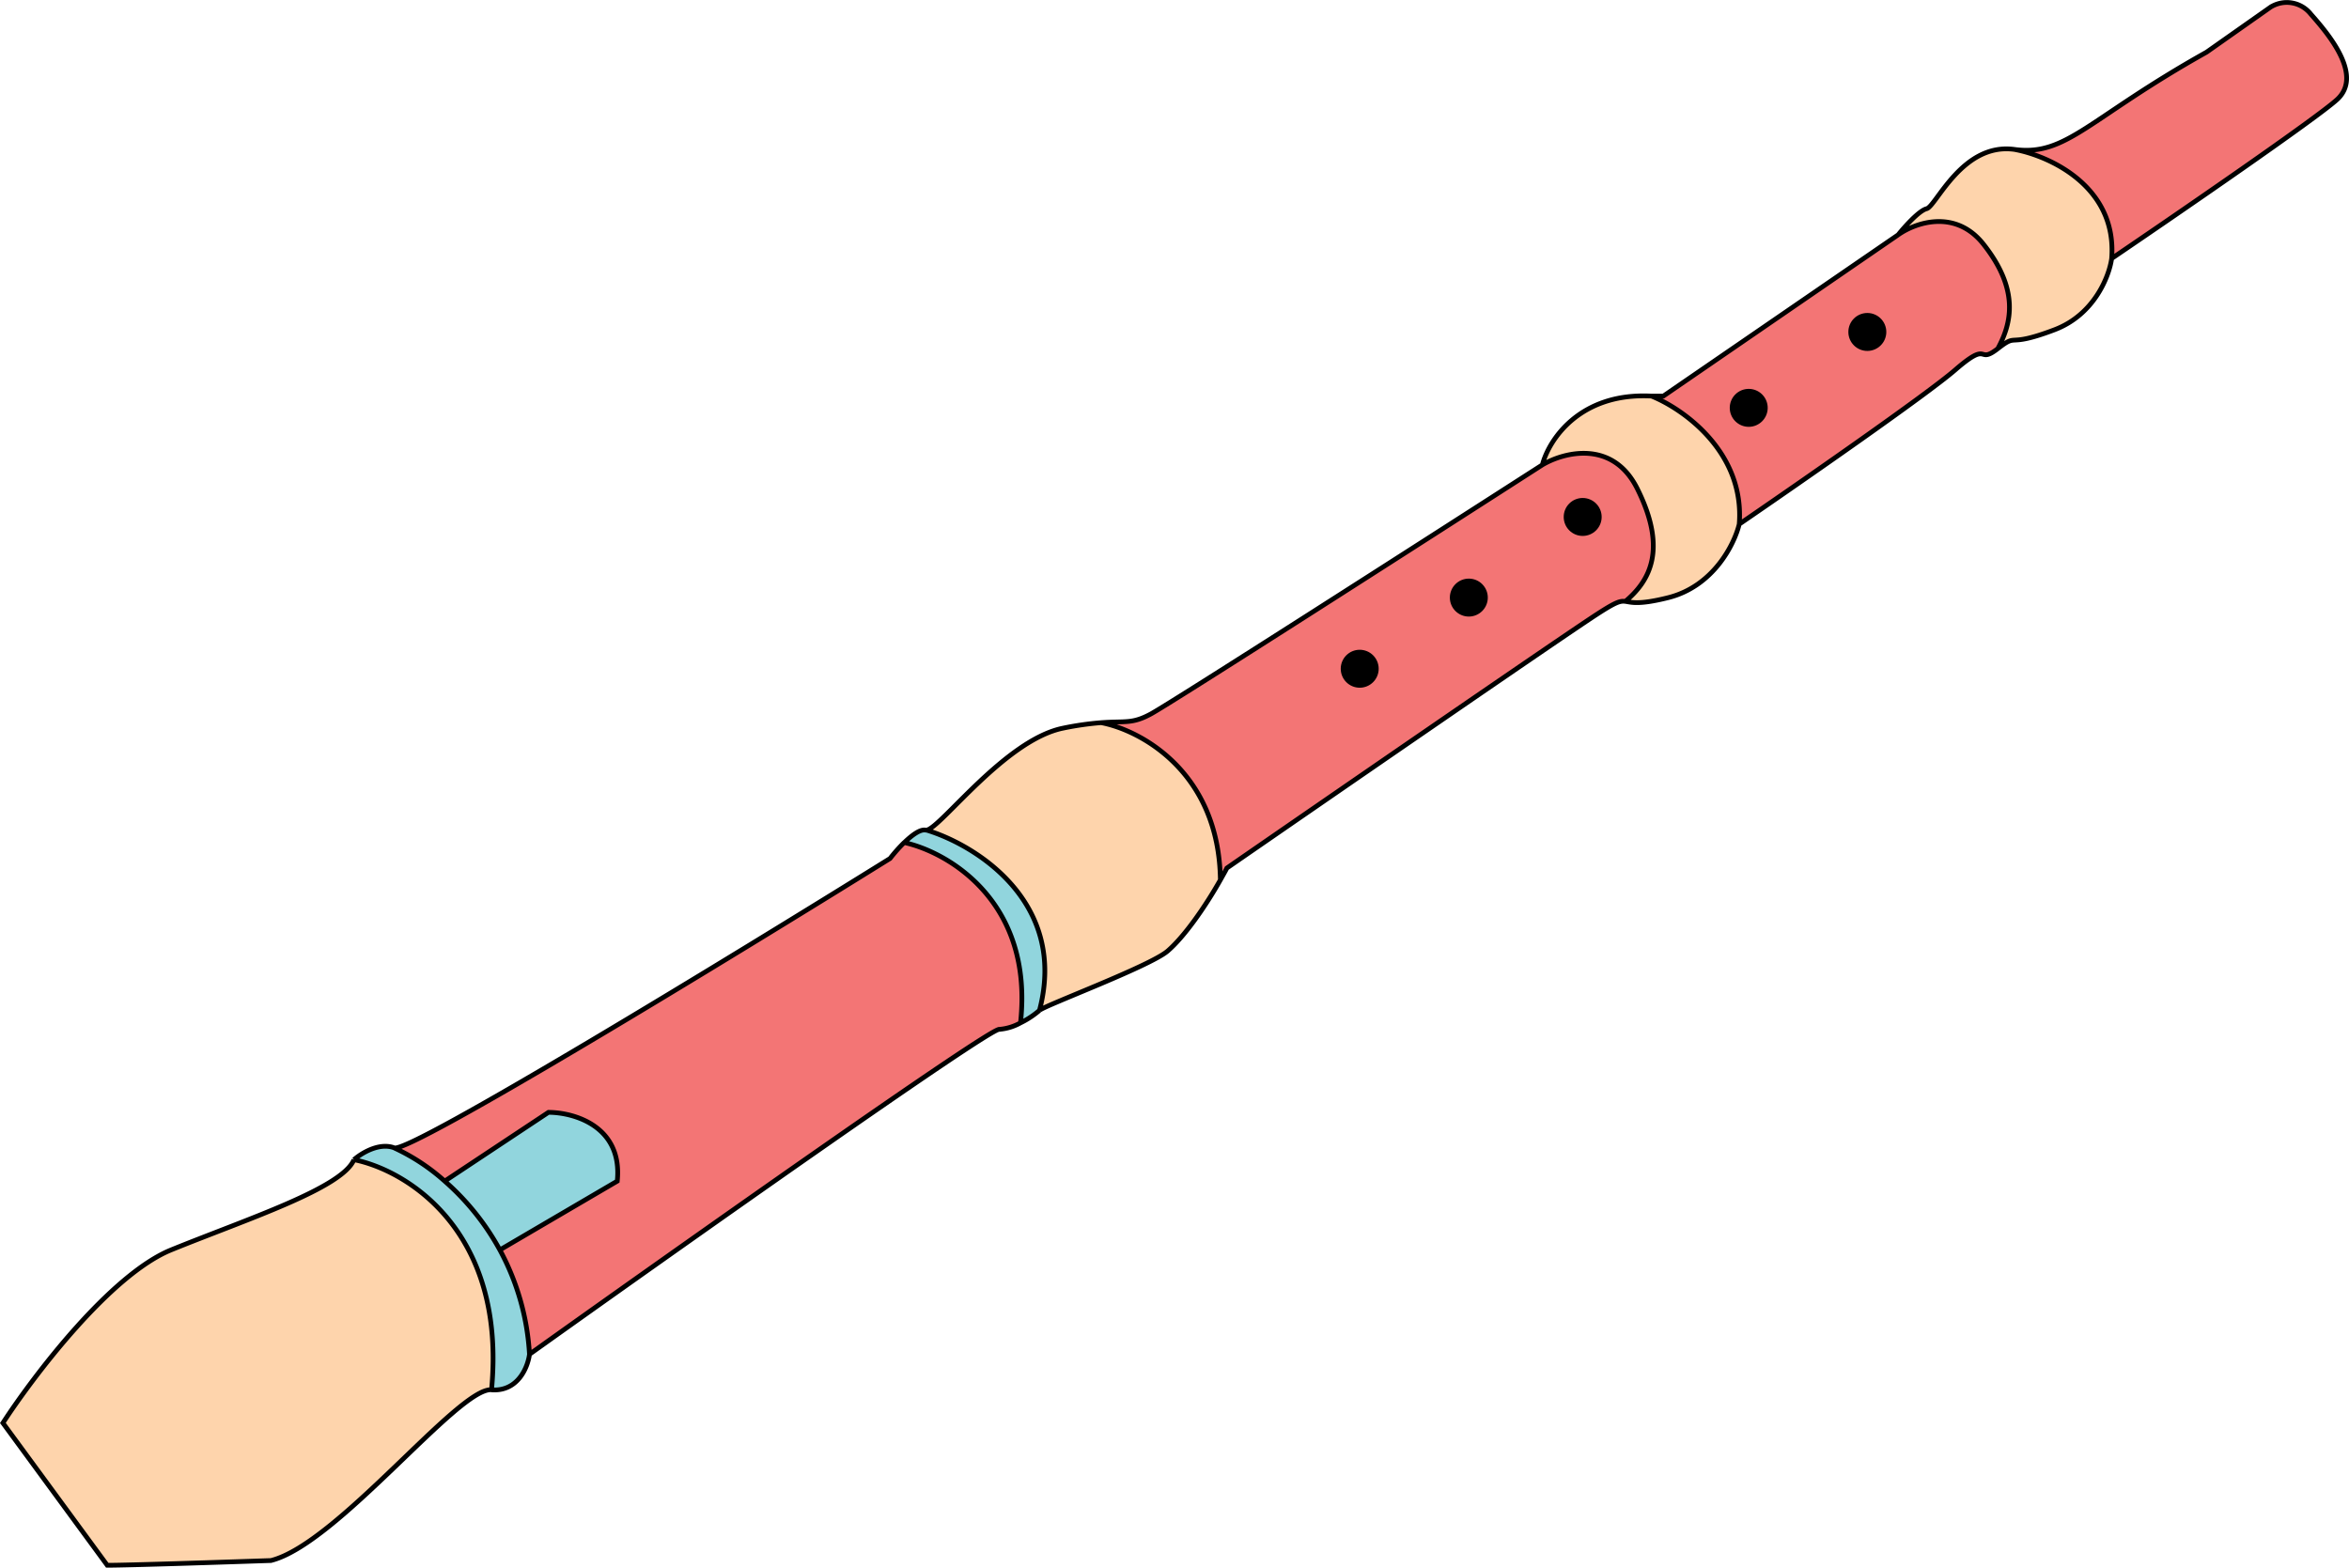 <svg xmlns="http://www.w3.org/2000/svg" viewBox="0 0 495.14 330.48"><defs><style>.cls-1{fill:#f37575;}.cls-2{fill:#fed4ac;}.cls-3{fill:#91d5dd;}.cls-4{fill:none;}.cls-4,.cls-5{stroke:#000;}</style></defs><title>icon-10</title><g id="Layer_2" data-name="Layer 2"><g id="_10_icon" data-name="10 icon"><path id="_1_red" data-name="1 red" class="cls-1" d="M187.61,181c-33.5,20.83-101.3,62.2-104.5,61a42.81,42.81,0,0,1,10.63,7l21.87-14.5c5.33,0,15.7,2.9,14.5,14.5l-24.75,14.5a52.4,52.4,0,0,1,6.25,22c32-22.83,96.6-68.5,99-68.5a10.89,10.89,0,0,0,4.5-1.37c2.8-25.49-15.17-36-24.5-38A33.9,33.9,0,0,0,187.61,181Z"/><path id="_2_red" data-name="2 red" class="cls-1" d="M325.11,98c-25.67,16.5-78.1,50.1-82.5,52.5-4,2.17-5.34,1.46-10.5,1.85,8.25,1.55,24.83,10.35,25.13,33.15.51-.92,1-1.76,1.37-2.5,23.16-16,71.2-49.1,78-53.5,4-2.6,4.91-2.86,6-2.72,5-4.21,9-10.78,2.5-23.78C339.91,92.58,329.61,95.31,325.11,98Z"/><path id="_3_red" data-name="3 red" class="cls-1" d="M350.61,83.48h-2.5c6.66,2.67,19.7,11.8,18.5,27,12.66-8.67,39.5-27.3,45.5-32.5,7.5-6.5,4.5-1,9-4.5,3-5.5,4.5-12.5-3-22-6-7.6-14.5-4.5-18-2Z"/><path id="_4_red" data-name="4 red" class="cls-1" d="M465.11,11c-25,14-29.5,22-40.5,20.5,7.33,1.33,21.7,7.8,20.5,23,14-9.5,43.1-29.5,47.5-33.5,5.5-5-1.5-13.5-5.5-18a6.45,6.45,0,0,0-8.5-1.5Z"/><path id="_3_round" data-name="3 round" class="cls-2" d="M406.11,44c-1.6.4-4.67,3.83-6,5.5,3.5-2.5,12-5.6,18,2,7.5,9.5,6,16.5,3,22,4.5-3.5,1.5,0,12-4,8.4-3.2,11.5-11.34,12-15,1.2-15.2-13.17-21.67-20.5-23C413.61,30,408.11,43.48,406.11,44Z"/><path id="input" class="cls-2" d="M36.11,263.48c-12.8,5.2-29,26.5-35.5,36.5l22,30c4.4,0,24.83-.67,34.5-1,14-3.5,39.5-36.5,46.5-36,3.2-33.6-18-46.33-29-48.5C72.11,250.48,52.11,257,36.11,263.48Z"/><path id="_1_round" data-name="1 round" class="cls-2" d="M219.11,213c1-1,23.26-9.3,27-12.5,3.5-3,7.91-9.29,11.13-15-.3-22.8-16.88-31.6-25.13-33.15a64,64,0,0,0-8,1.15c-12.19,2.44-25.79,21-28.79,21.5C205.75,178.15,225.11,190.18,219.11,213Z"/><path id="_2_round" data-name="2 round" class="cls-2" d="M348.11,83.48c-15.2-.8-21.67,9.33-23,14.5,4.5-2.67,14.8-5.4,20,5,6.5,13,2.5,19.57-2.5,23.78,1.21.16,2.68.8,9-.78,9.6-2.4,14-11.33,15-15.5C367.81,95.28,354.77,86.15,348.11,83.48Z"/><path class="cls-3" d="M83.11,242c-3.2-1.2-7,1.17-8.5,2.5,11,2.17,32.2,14.9,29,48.5,5.6.4,7.66-4.83,8-7.5a52.4,52.4,0,0,0-6.25-22A53,53,0,0,0,93.74,249,42.81,42.81,0,0,0,83.11,242Z"/><path id="start-hole" class="cls-3" d="M115.61,234.48,93.74,249a53,53,0,0,1,11.62,14.5L130.11,249C131.31,237.38,120.94,234.48,115.61,234.48Z"/><path id="_1_blue" data-name="1 blue" class="cls-3" d="M195.11,175c-1.15-.23-2.9,1.07-4.5,2.62,9.33,2.05,27.3,12.52,24.5,38a18.43,18.43,0,0,0,4-2.63c6-22.8-13.36-34.83-23.79-38A.74.74,0,0,1,195.11,175Z"/><path id="stroke" class="cls-4" d="M74.61,244.48c-2.5,6-22.5,12.5-38.5,19-12.8,5.2-29,26.5-35.5,36.5l22,30c4.4,0,24.83-.67,34.5-1,14-3.5,39.5-36.5,46.5-36m-29-48.5c1.5-1.33,5.3-3.7,8.5-2.5m-8.5,2.5c11,2.17,32.2,14.9,29,48.5m-20.5-51c3.2,1.2,71-40.17,104.5-61a33.9,33.9,0,0,1,3-3.38M83.11,242a42.81,42.81,0,0,1,10.63,7M325.11,98c-25.67,16.5-78.1,50.1-82.5,52.5-4,2.17-5.34,1.46-10.5,1.85m93-54.35c1.33-5.17,7.8-15.3,23-14.5m-23,14.5c4.5-2.67,14.8-5.4,20,5,6.5,13,2.5,19.57-2.5,23.78m5.5-43.28h2.5l49.5-34m-52,34c6.66,2.67,19.7,11.8,18.5,27m33.5-61c1.33-1.67,4.4-5.1,6-5.5,2-.5,7.5-14,18.5-12.5m-24.5,18c3.5-2.5,12-5.6,18,2,7.5,9.5,6,16.5,3,22m3.5-42c11,1.5,15.5-6.5,40.5-20.5l13.5-9.5a6.45,6.45,0,0,1,8.5,1.5c4,4.5,11,13,5.5,18-4.4,4-33.5,24-47.5,33.5m-20.5-23c7.33,1.33,21.7,7.8,20.5,23m0,0c-.5,3.66-3.6,11.8-12,15-10.5,4-7.5.5-12,4m0,0c-4.5,3.5-1.5-2-9,4.5-6,5.2-32.84,23.83-45.5,32.5m0,0c-1,4.17-5.4,13.1-15,15.5-6.32,1.58-7.79.94-9,.78M219.11,213c1-1,23.26-9.3,27-12.5,3.5-3,7.91-9.29,11.13-15M219.11,213a18.43,18.43,0,0,1-4,2.63m4-2.63c6-22.8-13.36-34.83-23.79-38m-83.71,110.5c32-22.83,96.6-68.5,99-68.5a10.89,10.89,0,0,0,4.5-1.37m-103.5,69.87c-.34,2.67-2.4,7.9-8,7.5m8-7.5a52.4,52.4,0,0,0-6.25-22m85.25-85.88c1.6-1.55,3.35-2.85,4.5-2.62a.74.74,0,0,0,.21,0m-4.71,2.62c9.33,2.05,27.3,12.52,24.5,38M195.32,175c3-.48,16.6-19.06,28.79-21.5a64,64,0,0,1,8-1.15m0,0c8.25,1.55,24.83,10.35,25.13,33.15m0,0c.51-.92,1-1.76,1.37-2.5,23.16-16,71.2-49.1,78-53.5,4-2.6,4.91-2.86,6-2.72M93.74,249l21.87-14.5c5.33,0,15.7,2.9,14.5,14.5l-24.75,14.5M93.74,249a53,53,0,0,1,11.62,14.5"/><circle id="_1_hole" data-name="1 hole" class="cls-5" cx="309.61" cy="125.98" r="3.5"/><circle id="_2_hole" data-name="2 hole" class="cls-5" cx="286.61" cy="140.98" r="3.5"/><circle id="_3_hole" data-name="3 hole" class="cls-5" cx="333.61" cy="108.98" r="3.5"/><circle id="_4_hole" data-name="4 hole" class="cls-5" cx="368.61" cy="85.98" r="3.5"/><circle id="_5_hole" data-name="5 hole" class="cls-5" cx="393.61" cy="69.98" r="3.5"/></g></g></svg>